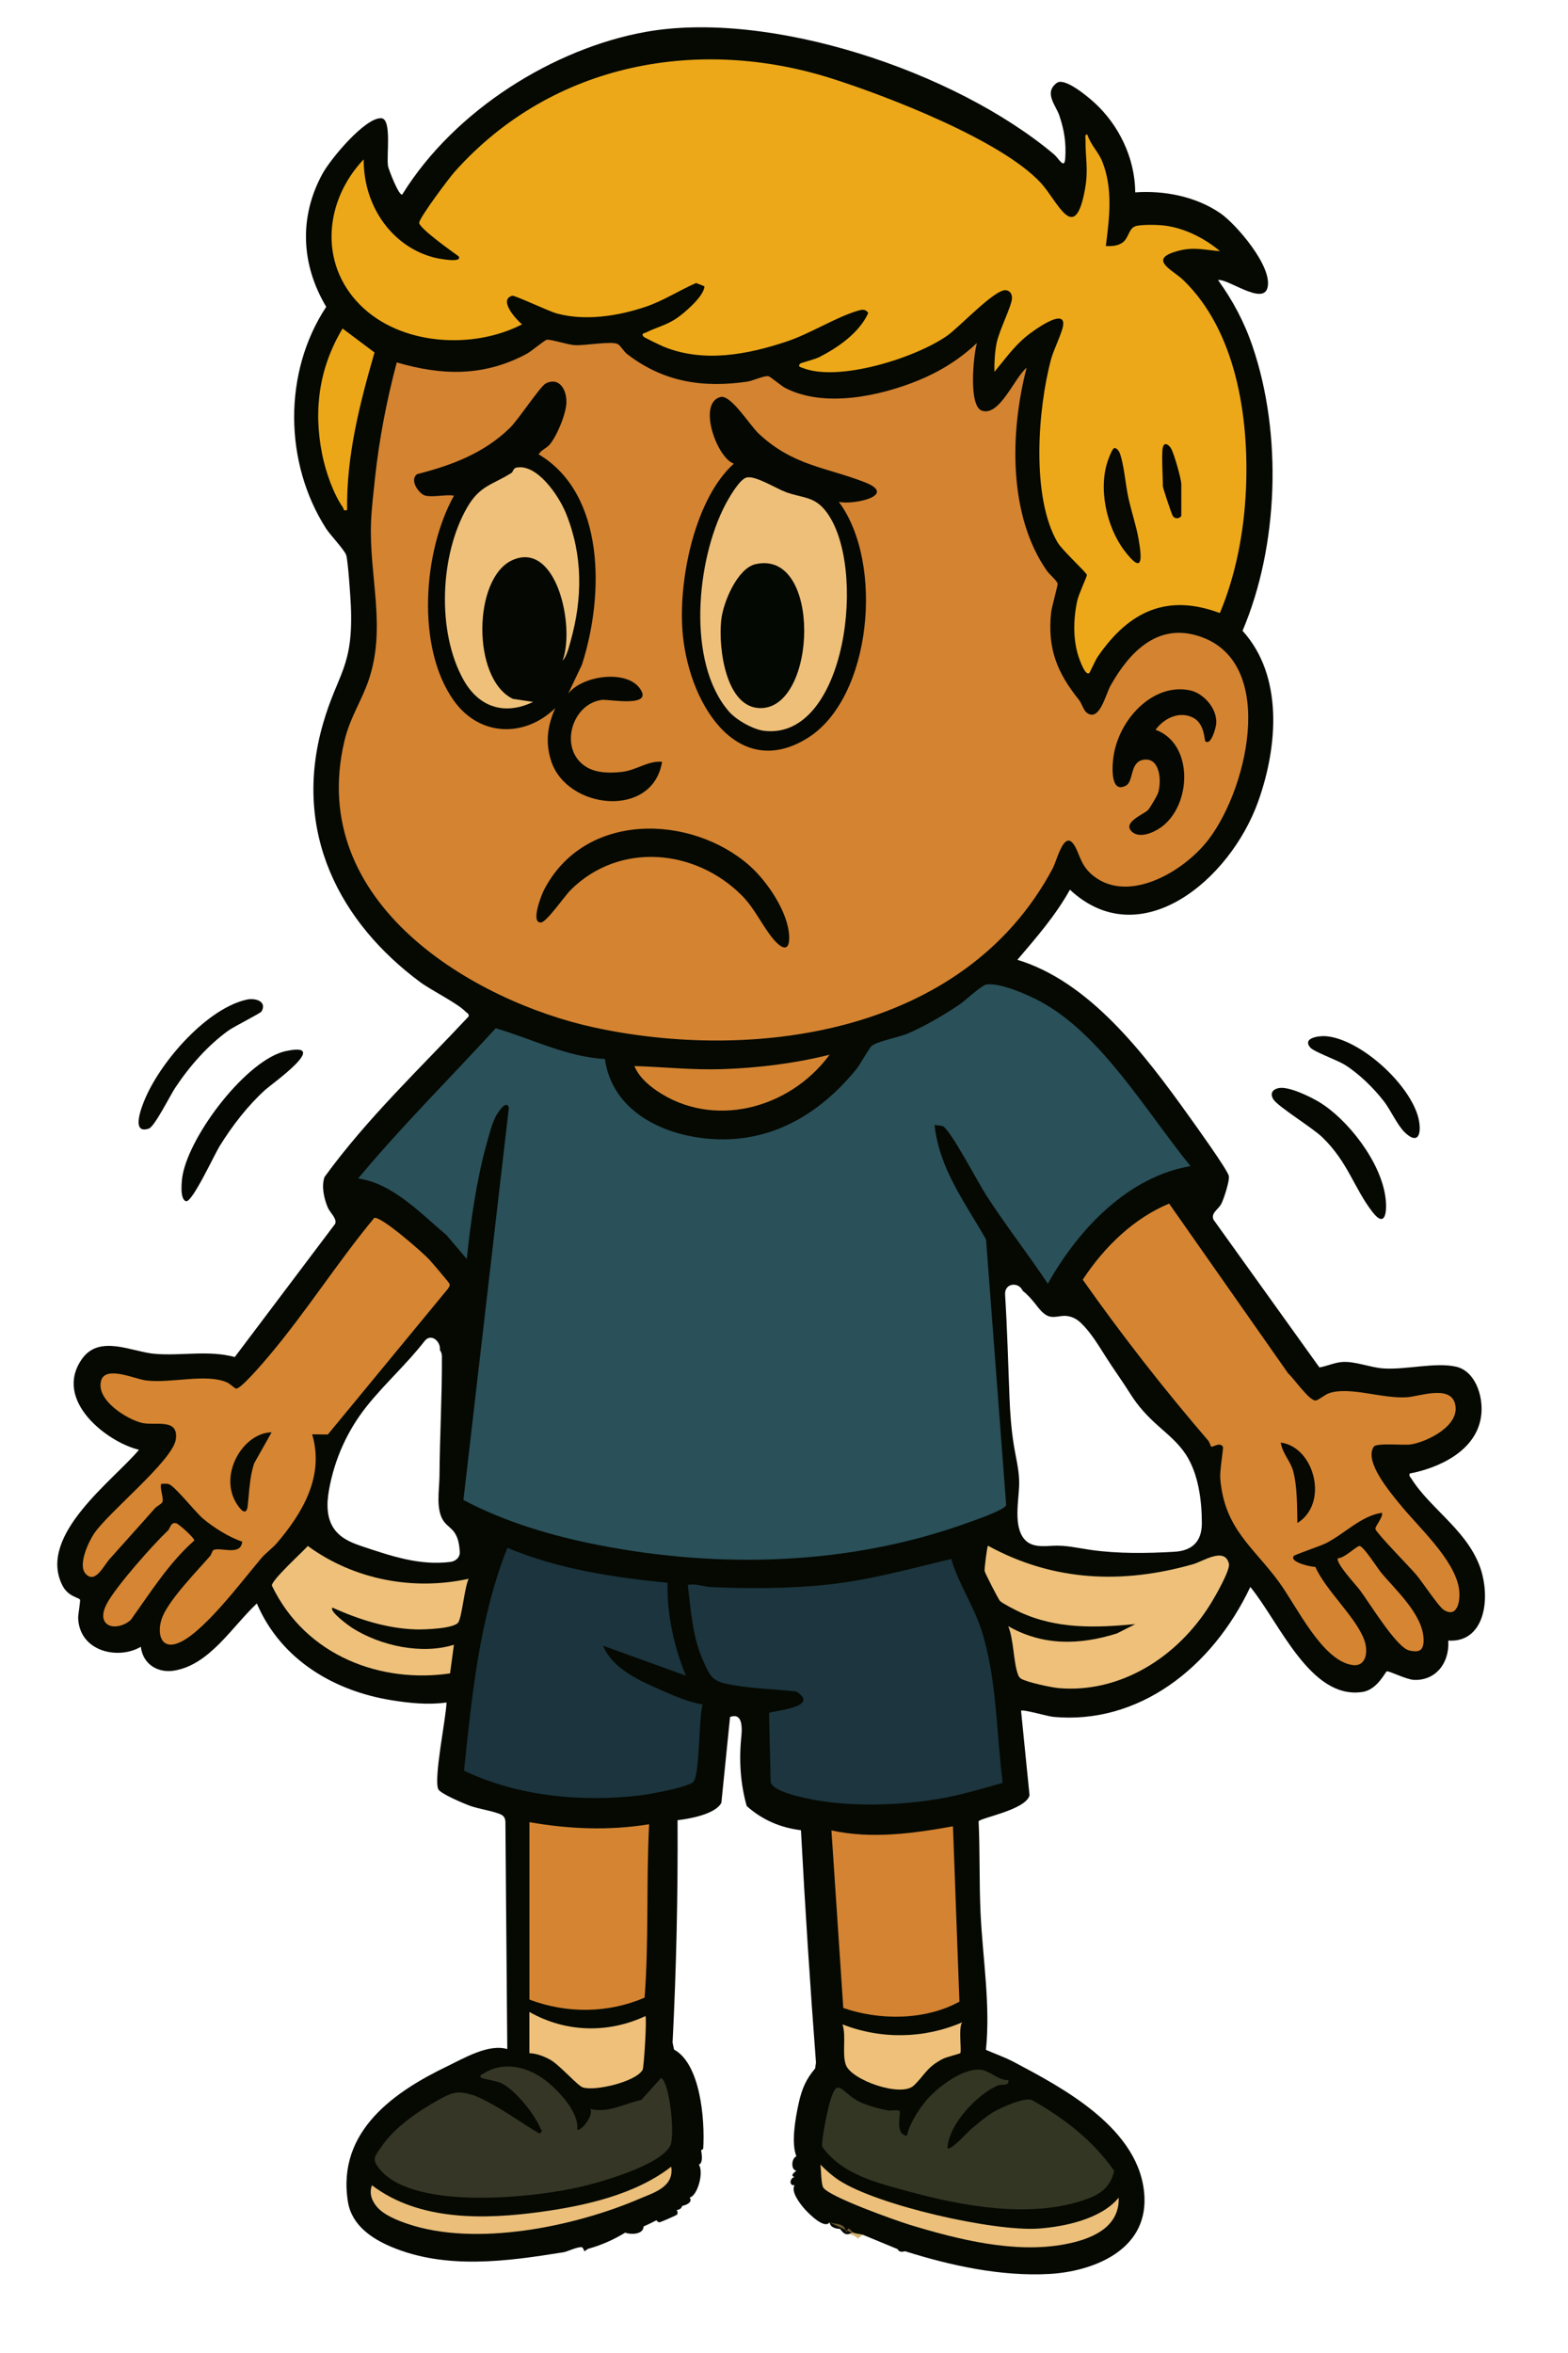 <?xml version="1.0" encoding="UTF-8"?>
<svg id="Layer_1" xmlns="http://www.w3.org/2000/svg" version="1.1" viewBox="0 0 1024 1536">
  <!-- Generator: Adobe Illustrator 29.5.1, SVG Export Plug-In . SVG Version: 2.1.0 Build 141)  -->
  <defs>
    <style>
      .st0 {
        fill: #eebf79;
      }

      .st1 {
        fill: #040802;
      }

      .st2 {
        fill: #060902;
      }

      .st3 {
        fill: #343624;
      }

      .st4 {
        fill: #d58533;
      }

      .st5 {
        fill: #eec07a;
      }

      .st6 {
        fill: #353625;
      }

      .st7 {
        fill: #eec079;
      }

      .st8 {
        fill: #856e42;
      }

      .st9 {
        fill: #d58532;
      }

      .st10 {
        fill: #d48431;
      }

      .st11 {
        fill: #070902;
      }

      .st12 {
        fill: #1c353e;
      }

      .st13 {
        fill: #1b343d;
      }

      .st14 {
        fill: #eca819;
      }

      .st15 {
        fill: #d68532;
      }

      .st16 {
        fill: #d48331;
      }

      .st17 {
        fill: #ebbe79;
      }

      .st18 {
        fill: #6a5735;
      }

      .st19 {
        fill: #070802;
      }

      .st20 {
        fill: #f5dc8f;
      }

      .st21 {
        fill: #eba718;
      }

      .st22 {
        fill: #050902;
      }

      .st23 {
        fill: #d48332;
      }

      .st24 {
        fill: #b39760;
      }

      .st25 {
        fill: #d58432;
      }

      .st26 {
        fill: #070a03;
      }

      .st27 {
        fill: #ecbf7a;
      }

      .st28 {
        fill: #060702;
      }

      .st29 {
        fill: #d0b572;
      }

      .st30 {
        fill: #d68533;
      }

      .st31 {
        fill: #2a5059;
      }

      .st32 {
        fill: #050802;
      }
    </style>
  </defs>
  <path class="st22" d="M968.07,1027.92c-6.87-27.18-33.76-42.33-46.29-62.64-.7-1.14-1.68-1.33-1.18-3.38,18.53-3.5,44.28-14.63,46.78-38.54,1.31-12.55-4.22-28.38-16.39-31.19-13.55-3.12-33.13,2.2-47.88,1.09-8.37-.62-18.3-4.74-26.39-4.19-5.32.36-9.95,2.73-15.06,3.57l-69.17-96.45c-1.89-4.38,3.1-6.52,5.12-10.38,1.59-3.04,5.54-15.2,4.89-18.17-.91-4.13-22.15-33.61-26.28-39.36-29.34-41.02-64.93-87.52-111.81-101.73,12.3-14.45,24.81-28.67,34.31-45.77,45.83,42.72,104.53-6.06,122.94-57.56,12.92-36.13,16.44-82.16-10.21-111.44,23.52-55.31,26.08-128.25,6.59-185.54-5.53-16.27-12.88-29.9-22.56-43.42,6.3-1.1,29.18,16.58,32.24,5.1,3.68-13.78-20.65-41.75-30.64-48.64-16.13-11.12-36.93-15.04-55.72-13.7-.12-22.79-11.05-44.32-26.55-58.47-4.63-4.23-19.57-16.75-24.63-13-8.67,6.41-.66,14.61,1.61,21.26,3.22,9.47,4.55,17.78,3.87,28-.51,7.61-4.28-.05-7.31-2.6C623.16,45.96,501.95,6.21,421.22,20.9c-59.2,10.77-124.07,50.49-158.49,106.03-2.06,1.55-8.96-16.36-9.32-18.5-1.14-6.85,2.63-30.89-4.44-31.26-10.47-.53-33.05,26.46-38.45,36.39-15.41,28.33-13.84,59.35,2.53,86.74-28.2,42.61-27.61,101.76-.13,144.69,2.71,4.22,12.31,14.26,13.22,17.52,1.19,4.35,2.73,27,2.99,33.01,1.73,40.06-8.61,43.81-18.14,76.78-20.6,71.35,11.5,130.33,63.4,168.8,7.35,5.44,24.53,13.86,29.66,19.31.88.93,2.42,1.19,1.98,3.14-31.98,34.17-66.13,66.34-94.08,104.75-2.18,6.03-.32,14.18,2.08,19.88,1.49,3.51,6.15,7.18,4.86,10.69l-65.58,87c-17.08-4.7-35.01-.62-52.29-2.11-14.98-1.29-36.1-12.85-47.52,3.39-18.99,27.03,16.61,54.35,37.27,59.24-16.52,19.85-66.49,55.73-50.09,88.42,3.7,7.38,10.37,7.88,11.5,9.33.6.77-1.31,9.63-1.13,12.65,1.31,21.6,26.37,26.79,40.91,18.21,1.46,11.92,11.7,17.22,21.71,15.57,23.15-3.81,37.49-28.21,54.05-43.85,16.19,37.75,51.72,57.22,87.41,63.07,12.1,1.98,24.4,3.26,36.48,1.58-.32,10.32-8.49,49.45-5.41,56.56,1.27,2.94,16.74,9.39,20.43,10.77,5.69,2.14,16.94,3.73,21.03,6.07,1.46.83,2.19,2.26,2.39,4.04l1.23,148.78c-12.27-3.56-28.05,5.84-39.66,11.46-32.45,15.69-71.98,41.41-64.41,88.26,2.51,15.53,15.98,24.13,28,29.25,35.9,15.26,76.03,9.58,112.76,3.68,2.69-.43,8.74-3.53,11.88-3.33.99.07,1.44,2.44,1.95,2.67l2.12-1.54c8.54-2.34,16.66-5.89,24.34-10.59,3.05,1.21,11.82,1.6,12.03-4.04,2.28-1.01,6.29-2.9,8.42-4.04.59.85,1.35,1.48,2.25,1.25.64-.16,11.08-4.5,11.34-5.13.43-1,.17-1.99-.36-2.86,1.85-.11,3.05-1,3.61-2.69,2.63-.42,7.05-2.44,4.81-5.39,5.26-1.23,9.4-16.65,6.01-21.55,2-.57,2.49-3.68,1.5-9.36.76-.38,1.36-.77,1.38-1.2,1.15-19.16-1.9-55.19-19.07-64.52l-.95-4.55c2.44-47.88,3.52-96.26,3.26-145.18,7.42-.82,24.76-3.81,28.61-11.37l5.66-56c5.93-2.18,8.39,1.97,7.41,12.43-1.71,16.13-.55,31.36,3.46,45.67,9.86,8.85,21.67,14.13,35.44,15.82,2.71,50.97,5.98,101.53,9.81,151.65l-.55,3.88c-5.9,6.94-8.65,13.22-10.74,22.68-2.26,10.21-4.99,26.23-1.49,34.65-3.27,1.27-3.81,8.82,0,9.43-3.04,2.2-3.44,3.54-1.2,4.04-3.39,1.01-3.63,5.89,0,5.39-2.66,4.24,3.72,12.38,6.82,15.81,3.14,3.47,12.87,13,16.03,8.43.43,2.68,2.71,4.11,6.81,4.28,3.04,3.92,4.12,4.26,8.83,2.45,2.27,3.19,2.92,3.51,6.01,1.35l22.85,9.43c.61,1.63,2.21,2.07,4.81,1.35,29.85,9.41,62.76,16.62,94.49,14.83,26.18-1.48,63.61-14.13,61.83-50.49-2.18-44.47-54.18-71.34-85.15-87.81-5.9-3.14-12.28-5.31-18.34-7.97,3.02-30.07-2.21-60-3.56-90.01-.88-19.57-.31-39.51-1.24-59.11.48-2.26,30.62-7.34,33.26-17.01l-5.54-55.24c1.36-1.06,17.49,3.68,21.07,4,55.37,5.14,103.44-31.61,128.66-84.8,19.09,23.22,39.21,73.73,73.25,68.53,9.89-1.51,14.89-13.28,15.9-13.45,1.8-.31,12.68,5.39,17.86,5.58,13.51.5,23.15-10.33,22.26-25.67,22.02,1.41,27.23-23.27,22.22-43.05l.06.03ZM294.28,1019.58c-20.04,2.52-38.26-3.65-57.22-9.97-6.61-2.2-13.58-4.78-18.27-10.77-5.72-7.31-5.54-17.28-3.92-26.31,3.68-20.5,12.27-39.05,24.65-54.57,11.91-14.92,26.02-27.41,37.75-42.53,4.19-5.4,10.67.13,10.01,5.9.81,1.05,1.32,2.45,1.32,4.23.11,25.99-1.41,51.85-1.59,77.83-.06,9.14-2.73,22.57,3.11,30.11,2.07,2.68,4.94,4.22,6.83,7.11,2.39,3.68,2.99,7.8,3.32,12.24.29,3.95-2.99,6.36-6.01,6.73h.01ZM767.05,1012.97c-17.96,1.04-37.03,1.32-54.88-1.24-8.29-1.19-16.4-3.19-24.81-2.68-5.88.36-13.42,1.1-18.05-3.93-7.88-8.57-3.85-25.98-3.72-36.7.1-8.7-2.35-17.52-3.66-26.06-1.55-10.09-2.29-20.12-2.68-30.34-.87-22.31-1.48-44.64-2.86-66.92-.48-7.68,8.91-8.5,11.42-2.59,2.89,2.33,5.41,5.04,7.83,8.04,2.67,3.31,5.54,7.61,9.58,8.78,3.43,1,7.07-.51,10.56-.34,3.79.19,7.1,1.76,9.97,4.47,6.54,6.17,11.56,14.65,16.49,22.4,5.18,8.13,10.84,15.89,15.96,24.07,5.2,8.28,11.12,14.56,18.16,20.85,6.46,5.76,13.25,11.26,18.15,18.81,8.07,12.44,10.37,29.71,10.37,44.79,0,12.69-7.17,17.97-17.85,18.58h.01Z"/>
  <path class="st32" d="M186.68,686.14c30.21-6.48-9.5,21.68-13.48,25.29-11.34,10.28-21.42,23.28-29.75,36.71-3.46,5.56-17.94,37.01-21.95,35.98-4.28-1.09-2.9-13.56-2.2-17.24,5.24-27.26,42.39-75.4,67.38-80.75h0Z"/>
  <path class="st22" d="M834.92,710.3c6.45-1.39,20.41,5.43,26.36,8.97,18.41,10.95,40.8,39.12,43.58,62.96,1.06,9.08-.24,19.49-8.27,9.28-12.24-15.54-16.07-32.75-33.07-49.15-6.64-6.4-29.04-20-31.98-24.79-2.38-3.88-.36-6.45,3.39-7.26h-.01Z"/>
  <path class="st2" d="M161.44,652.47c5.15-1.09,13.13,1.1,9.38,7.78-.66,1.17-17.86,9.79-21.45,12.35-13.47,9.59-25.53,23.27-35,37.57-3.38,5.09-13.37,25.29-17.2,26.57-12,4.03-4.61-14.5-2.2-20.01,11.04-25.36,41.06-58.88,66.48-64.26h-.01Z"/>
  <path class="st32" d="M917.42,739.21c-4.86-4.65-9.26-14.65-13.69-20.36-6.82-8.79-16.5-18.19-25.62-23.84-4.92-3.04-20.14-8.47-22.45-11.22-5.44-6.48,6.24-7.72,10.2-7.39,21.17,1.74,51.09,27.85,59.23,49.52,3.79,10.07,3.04,23.55-7.67,13.29Z"/>
  <path class="st8" d="M563.43,1458.82"/>
  <path class="st8" d="M586.28,1468.25c1.36.47,3.17.83,4.81,1.35"/>
  <path class="st18" d="M541.78,1450.74c4.15,1.43,10.15.08,10.84,6.72l1.2-2.68c.63-.58,2.86,2.37,3.6,2.69-2.12.23-.78,1.06,4,2.52"/>
  <path class="st16" d="M637.98,223.89c-2.31,8.28-5.6,41.18,3.26,44.2,11.55,3.93,21.24-21.52,29.21-28.04-10.98,42.23-11.98,96.56,13.28,132.61,1.52,2.17,6.64,6.53,6.94,8.31.23,1.31-3.84,15.14-4.25,19.04-2.49,24.29,4.5,39.73,18.24,56.93,1.64,2.05,3.05,6.69,4.79,8.09,8.49,6.92,12.5-11.58,15.81-17.48,12.37-22.01,29.93-39.47,54.66-33.16,54.5,13.95,36.09,98.23,9.55,133.34-16.6,21.94-54.68,43.69-77.5,22.22-7.02-6.6-7.31-14.64-11.39-19.55-6.06-7.3-10.39,11.39-13.08,16.46-58.45,109.74-197.76,126.05-299.91,103.75-76.76-16.77-187.85-80.12-162.69-186.79,3.64-15.47,11.27-26.19,15.93-40.06,11.67-34.66,0-67.83,1.5-103.36.36-8.63,1.61-19.37,2.55-28.12,2.73-25.63,7.66-51.03,14.23-75.7,29.61,8.69,57.06,9.36,85.05-5.71,2.75-1.48,11.55-8.92,13-9.09,2.71-.34,13.53,3.22,18,3.51,6.87.46,24.06-2.84,28.29-.7,1.68.86,3.98,4.94,6.15,6.59,24.08,18.48,49.75,22.06,78.36,17.97,3.73-.54,10.34-3.82,13.63-3.6,1.46.11,8.36,6.21,11.05,7.61,25.46,13.28,61.9,5.53,87.49-5,13.69-5.64,26.81-13.71,37.85-24.27h0Z"/>
  <path class="st31" d="M777.49,761.21c-39.96,6.84-72.35,39.71-93.2,76.75-13-19.42-27.34-37.82-40.06-57.46-5.4-8.34-22.85-41.76-28.23-45.18-1.21-.77-4.14-.51-5.66-1.02,3.01,28.86,20.28,51.23,33.61,74.8l13.14,173.43c-.93,3.21-21.49,10.21-25.69,11.72-76.76,27.59-161.07,29.83-240.2,14.4-30.01-5.86-61.09-14.92-88.55-29.48l29.67-256.09c-1.55-5.7-7.32,3.29-8.71,5.97-2.36,4.57-4.39,12.47-5.84,17.7-6.59,23.7-10.39,50.47-12.93,75.09l-13.2-15.5c-17.27-14.64-35.5-33.98-57.74-37.03,28.59-34.39,59.85-65.27,89.84-98.09,23.64,6.9,46.59,18.85,71.27,20.05,4.56,31.66,32.83,46.53,58.57,50.91,41.63,7.07,77.58-9.82,105.65-44.2,2.68-3.29,8.3-13.83,10.28-15.42,3.37-2.69,17.87-5.62,23.1-7.8,10.52-4.39,24.02-12.31,33.71-18.81,4.34-2.92,14.73-13.01,18.26-13.35,9.21-.88,26.18,6.5,34.72,11.1,39.99,21.48,69.01,71.64,98.18,107.53h.01Z"/>
  <path class="st14" d="M679.66,119.32c11.11,11.97,22.25,41.44,28.96,3.88,2.29-12.81.14-20.32.29-31.93.02-1.52-.7-3.74,1.23-3.38,2.13,6.8,7.31,11.31,9.86,17.91,6.88,17.72,4.51,36.33,2.18,54.8,3.63.2,7.53.01,10.74-2.13,4.21-2.81,4.1-9.16,8.44-10.75,3.36-1.24,13.63-1,17.56-.65,13.24,1.19,27.35,8,37.83,16.89-9.77-.71-16.76-2.9-26.75-.35-21.31,5.45-4.38,12.34,2.72,19.18,34.27,32.99,43.21,88.95,40.93,137.43-1.29,27.31-6.61,55.23-17.01,79.98-33.58-12.59-58.83-2.06-79.76,28.5-1.49,2.18-5.09,10.3-5.53,10.65-2.39,1.86-5.52-6.72-6.21-8.51-4.59-11.93-4.31-26.21-1.64-38.68.9-4.2,6.39-15.89,6.33-16.79-.1-1.51-16.05-16.03-19.15-21.26-17.34-29.47-12.99-87.15-4.23-119.74,1.61-6.01,7.41-17.53,7.88-22.27,1.14-11.61-20.42,4.5-23.75,7.19-8.41,6.81-14.17,15.08-21.15,23.45-.16-5.86.26-12.93,1.4-18.64,1.67-8.48,9.78-24.04,10.05-29.28.16-3.02-1.48-5.28-4.22-5.39-7.41-.3-30.07,24.07-37.99,29.64-20.85,14.67-71.12,30.42-94.44,21.13-1.25-.5-3.55-.82-1.67-2.83.47-.5,9.71-2.84,12.46-4.24,11.88-6.09,25.94-15.54,32.01-28.77-1.92-3-4.44-2.22-7.23-1.39-14.28,4.32-30.64,14.81-45.94,19.93-25.9,8.66-54.5,14.06-80.61,3.35-1.67-.69-12.42-5.86-12.92-6.44-1.95-2.29.6-2.26,1.68-2.8,6.42-3.25,12.95-4.62,19.59-9.04,4.86-3.23,18.32-14.57,18.44-21.09l-5.46-2.13c-11.11,4.85-21.55,11.72-33.05,15.55-18.17,6.09-39.45,9.37-57.99,4.31-5-1.36-27.47-11.97-28.96-11.55-9.51,2.61,2.97,15.99,6.36,18.67-31.71,16.43-79.17,14.1-105.84-12.75-27.16-27.34-22.99-68.21,2.41-94.96-.16,31.49,19.46,57.67,46.65,64.26,1.55.38,18.38,3.77,15.32-.98-3.63-2.64-26.19-18.58-25.71-21.96.55-3.87,19.52-29.14,23.23-33.3,64.41-72.05,160.51-87.9,245.72-60.93,35.87,11.35,110.92,40.17,136.93,68.2h.01Z"/>
  <path class="st25" d="M913.89,981.52c11.53,14.53,35.9,36.12,38.89,55.42,1.25,8.07-1.06,19.72-9.99,13.9-3.46-2.26-14.08-18.42-17.96-22.97-4.27-5.04-25.22-26.29-26.55-29.61-.66-1.64,5.08-7.7,4.28-10.76-13.73,1.99-24.1,13.56-36.85,20-3.57,1.8-20.19,7.3-20.87,8.28-2.85,4.16,12.25,7.26,14.14,7.06,6.93,15.47,25.96,32.2,31.79,47.22,3.04,7.85,1.59,18.25-7.72,16.82-19.7-3.02-36.08-38.14-47.85-54.23-16.7-22.84-35.63-34.64-38.3-67.52-.42-5.2,2.25-19.88,1.72-20.74-2.09-3.34-6.78.66-7.71-.09-.3-.24-.89-2.76-1.91-3.95-28.73-33.38-56.28-68.64-81.91-104.99,14.29-21.76,33.65-40.23,56.43-49.67l77.76,110.89c3.69,3.16,14.08,18.45,18.1,17.59,2.21-.47,5.88-3.88,8.86-4.82,13.72-4.35,34.31,3.82,50.56,2.75,8.19-.54,27.95-8.08,31.36,4,4.14,14.67-18.98,25.45-29.08,26.84-4.62.63-22.15-1.21-23.94,1.47-6.55,9.79,11.28,30.27,16.76,37.18v-.04Z"/>
  <path class="st12" d="M654.79,1163.84c-14.17,3.99-28.32,8.26-42.83,10.63-28.15,4.61-63.9,5.36-91.64-2.05-4.04-1.08-16.28-4.39-17.03-9.2l-1.06-44.99c1.02-1.35,34.65-3.58,17.69-14.06-14.78-1.63-31.41-1.87-45.93-5.1-9.09-2.02-10.6-5.59-14.64-14.58-7.14-15.88-8.11-32.58-10.16-49.88,5.16-1.08,10.16,1.16,14.98,1.39,24.11,1.13,50.55,1.01,74.6-1.41,28.29-2.86,54.83-10.37,82.45-16.93,4.79,16.4,14.54,30.3,19.77,46.58,10.04,31.3,9.69,66.9,13.81,99.59l-.02.03Z"/>
  <path class="st15" d="M280.39,822.3c1.65,1.75,12.7,14.69,13.1,15.66.55,1.35-.29,2.09-.81,3.14l-78.58,95.32-10.25-.11c8.2,27.54-6.61,51.66-22.81,70.73-3.04,3.58-7.36,6.59-10.28,10.01-12.46,14.58-39.6,51.26-55.87,56.01-11,3.22-12.42-8.94-8.69-17.86,4.88-11.66,22.5-29.69,30.98-39.43.9-1.04,1.52-3.43,2-3.76,4.04-2.65,18.17,4.28,18.99-5.67-8.21-2.6-18.85-9.27-25.65-15.06-4.82-4.11-18.17-20.91-22.1-22.38-1.62-.61-3.48-.27-5.16-.28-1.07,3.31,2.01,9.72.66,12.11-.6,1.08-3.54,2.46-4.91,4.03-9.74,11.1-19.69,21.95-29.46,32.99-4,4.52-9.45,16.48-15.69,9.52-5.12-5.71,1.94-20.78,5.6-26.21,9.54-14.1,51.42-47.7,53.36-61.48,1.95-13.9-12.92-8.86-21.65-10.63-9.28-1.87-30.81-14.71-27.12-27.72,2.84-9.99,22.12-1.02,29.13-.12,16.31,2.11,39.24-4.71,53,1.27,2.02.88,4.99,3.91,6,4.08,2.95.51,18.42-17.72,21.44-21.32,24.2-28.64,44.81-61.19,68.78-90.11,4.5-1.25,31.4,22.36,36.01,27.26h0Z"/>
  <path class="st13" d="M435.95,1033.26c-.41,20.91,4.22,41.72,12.01,60.6l-54.09-19.54c6.3,15.33,24.32,22.97,37.86,28.98,8.76,3.88,17.74,7.64,27.08,9.41-2.51,8.55-1.72,45.95-6.03,50.49-3.34,3.51-28.47,8.04-34.27,8.75-38.16,4.62-80.19.79-115.46-16.07,5.14-49.42,10.1-99.66,28.3-145.51,33.36,14.06,69.26,19.26,104.62,22.88h-.01Z"/>
  <path class="st3" d="M658.45,1357.83c.9,4.27-4.06,2.34-7.01,3.6-12.62,5.36-31.98,24.97-32.68,40.83,1.83,2.15,13.43-10.79,15.73-12.67,4.03-3.31,9.27-7.84,13.54-10.42,5.35-3.25,20.55-10.17,25.83-8.35,20.64,11.76,39.28,25.71,53.76,46.23-2.56,11.72-10.57,16.07-20.14,19.26-35.41,11.81-79.18,3.82-114.49-5.87-19.59-5.37-43.26-10.88-56.01-29.13-.7-3.84,2.95-21.28,4.16-26.01,5.77-22.44,7.49-9.1,20.77-2.99,5.36,2.46,12.41,4.3,18.15,5.39,1.4.27,6.81-.71,7.41.35,1.05,1.82-3.4,15.2,4.8,16.15,1.68-7.77,7.22-16.35,12-22.26,7.52-9.28,24-21.57,35.48-20.9,6.88.4,11.85,7.15,18.69,6.8h.01Z"/>
  <path class="st6" d="M377.02,1390.13c1.77,1.8,11.15-9.17,8.42-13.47,11.71,3,22.57-3.57,33.37-5.87l12.92-14.32c5.62,2.68,9.3,37.94,5.93,44.32-6.72,12.75-45.03,23.55-58.01,26.62-30.57,7.23-107.53,15.49-130.74-10.33-6.77-7.54-4.43-9.08.85-16.67,8.56-12.34,24.51-22.95,37.03-29.86,9.37-5.16,12.53-5.82,22.9-2.69,15.08,6.25,28.51,16.59,42.64,24.93,2.47-2.22,1.46-1.48.65-3.37-4.23-10.01-16.46-24.91-25.4-29.49-2.86-1.47-12.62-3-13.13-3.49-1.91-1.83.54-2.37,1.54-3,12.83-8.03,28.33-4.42,39.93,4.38,8.25,6.25,22.33,20.67,21.07,32.29h.04Z"/>
  <path class="st23" d="M622.34,1192.17l4.22,114.48c-22.42,12.32-52.31,12.31-75.85,4.11l-7.73-115.9c26.19,5.76,53.25,2.02,79.35-2.69h.01Z"/>
  <path class="st9" d="M345.75,1189.48c25.84,4.57,52.24,5.6,78.17,1.35-1.95,37.64-.11,75.62-2.95,113.18-23.96,10.37-50.94,10.45-75.21,1.29v-115.82h-.01Z"/>
  <path class="st7" d="M658.45,1061.54c22.75,13.02,46.89,12.32,70.97,4.74l11.99-6.07c-25.76,2.4-51.06,3.39-75.38-7.85-2.79-1.29-10.87-5.4-12.86-7.15-1.09-.97-9.91-18.33-10.15-19.66s1.58-16.04,2.19-16.52c43.01,23.51,88.15,25.1,134.01,12.04,6.61-1.89,20.58-11.49,23.34-.3,1,4.05-8.9,21.2-11.58,25.59-22.02,35.96-59.87,59.01-99.53,55.63-4.69-.4-20.96-3.85-24.57-6.15-1.3-.83-1.61-1.51-2.15-2.98-2.92-7.95-2.67-22.57-6.3-31.31h.02Z"/>
  <path class="st5" d="M306.05,1030.57c-2.72,6.02-4.25,23.86-6.61,28.27s-22.74,4.97-27.79,4.82c-18.88-.57-37.21-6.46-54.56-14.22-2.36,2.49,11.35,12.24,12.86,13.2,18.76,11.93,45.65,17.51,66.49,11.04l-2.53,18.69c-44.68,6.61-94.06-10.96-116.35-57.3-.31-3.61,20.06-21.96,23.45-25.88,30.53,22.3,69.37,29.25,105.05,21.41v-.03Z"/>
  <path class="st7" d="M345.75,1313.38c23.66,13.44,51.35,14.09,75.75,2.69,1.06,1.29-1,33.49-1.8,35-4.16,7.84-31.28,14.23-39.15,11.53-3.46-1.19-15.12-14.64-21.19-18.02-4.06-2.26-9.03-4.17-13.63-4.27v-26.93h.01Z"/>
  <path class="st10" d="M541.78,688.52c-26.57,35.97-76.65,48.33-112.95,23.45-5.72-3.92-11.7-9.18-14.52-16.07,19.07.59,38.01,2.67,57.21,2.03,23.43-.77,47.43-3.72,70.27-9.43h-.01Z"/>
  <path class="st21" d="M226.68,332.96c-2.78.78-1.98-.61-2.74-1.7-6.29-8.98-11.3-23.51-13.53-34.61-5.95-29.57-1.76-57.01,13.3-82.2l20.87,15.64c-9.62,33.28-18.44,67.54-17.89,102.88h0Z"/>
  <path class="st27" d="M730.58,1434.58c.67,20.59-19.84,27.49-34.8,30.37-32.87,6.33-69.96-2.99-101.84-12.69-8.44-2.57-53.19-18.41-56.38-24.4-1.31-2.46-1.32-11.42-1.78-14.83,3.87,3.82,7.48,7.16,11.99,10.13,25.22,16.55,101.42,33.67,130.5,31.61,16.55-1.17,40.82-6.09,52.31-20.19Z"/>
  <path class="st7" d="M628.37,1320.13c-2.63,3.23-.22,18.96-1.26,20.13-.42.48-8.84,2.41-11.59,3.85-10.67,5.58-11.56,10.52-18.8,17.33-8.33,7.84-40.86-3.61-44.34-13.57-2.6-7.45.4-18.34-2.18-26.4,25.13,9.88,53.41,9.41,78.16-1.33h.01Z"/>
  <path class="st17" d="M246.37,1440.83c-3.37-3.84-5.53-8.89-3.45-14.32,31.17,23.7,74.38,22.3,110.51,17.33,28.35-3.91,61.31-11.12,84.92-29.47,2.03,13.27-11.46,16.98-20.46,20.85-42.77,18.38-107.25,31.61-151.76,16.46-6.29-2.14-15.12-5.56-19.76-10.85h0Z"/>
  <path class="st30" d="M873.75,1017.17c4,.16,11.62-7.54,14-7.97s11.87,14.56,14.19,17.35c9.31,11.23,26.97,27.01,27.73,43.03.37,7.99-2.83,9.36-9.4,7.81-8.32-1.97-25.63-30.64-32.17-39.38-2.48-3.31-16.15-17.88-14.35-20.85h0Z"/>
  <path class="st4" d="M109.63,999.14c1.73-1.64,1.71-5.76,5.53-4.73,1.71.47,12.05,9.71,11.71,11.23-16.42,14.44-28.54,33.79-41.49,51.86-9.42,8.08-23.64,4.48-15.57-10.71,6.05-11.39,30.21-38.54,39.82-47.66h0Z"/>
  <path class="st29" d="M559.82,1461.49c1.17-1.98-9.18-3.49-2.41-4.01,1.95.83,4.46.71,6.01,1.35"/>
  <path class="st20" d="M586.28,1468.25l-.7,1.02"/>
  <path class="st24" d="M556.2,1460.17"/>
  <path class="st32" d="M277.81,323.55c-4.04-.97-10.82-10.13-5.34-14.07,21.91-5.58,43.56-13.44,60.7-30.34,5.59-5.51,19.7-27.16,23.44-28.95,8.23-3.96,13.28,3.41,13.3,12.08.01,7.65-6.23,22.34-10.91,27.9-2.15,2.56-5.7,3.62-7.22,6.42,43.43,25.82,42.96,91.79,28.24,137.36l-8.98,18.88c9.13-11.77,37.04-15.68,46.31-4.08,10.92,13.64-19.93,7.62-24.09,8.12-20.19,2.42-28.67,32.68-10.27,43.84,6.72,4.08,15.83,4.03,23.37,3.14,9.36-1.1,16.79-7.38,26.01-6.56-6.04,37.3-62.03,31.24-72.39-.43-4-12.26-2.43-23.14,2.62-34.6-19.87,19.28-49.2,18.77-66.11-4.74-24.91-34.65-20.22-97.7-.02-133.97-5.45-.89-13.63,1.21-18.64,0h-.02Z"/>
  <path class="st32" d="M547.79,327.6c29.87,40.05,21.38,128.26-20.42,154.21-46.64,28.94-78.78-24.23-81.78-71.42-2.19-34.44,8.79-85.35,33.65-107.72-11.11-3.76-23.97-39.66-8.68-43.5,6.77-1.7,19.07,18.44,24.97,23.94,22.49,21.01,43.76,21.79,69.13,31.67,22.21,8.66-7.64,15.04-16.85,12.82h-.01Z"/>
  <path class="st2" d="M489.57,565.16c10.91,9.62,25.13,29.82,25.8,45.9.46,10.99-5.18,8.11-10.28,2.03-7.2-8.57-12.15-19.99-20.41-28.32-30.58-30.87-80.2-35.27-111.84-3.97-4.17,4.13-15.69,20.95-19.46,21.35-7.1.74.1-17.72,1.76-20.97,26.54-51.79,96.25-49.69,134.43-16.03h.01Z"/>
  <path class="st32" d="M787.13,483.81c-.63-.58-.38-11.14-7.58-15.1-8.76-4.82-19.05-.28-24.91,7.69,23.81,8.51,23.97,45.83,5.9,61.83-4.92,4.36-15.43,9.66-21.03,4.94-7.3-6.14,7.62-11.64,10.2-14.38,1.37-1.47,6.15-9.59,6.66-11.39,2.32-7.92,1.03-21.95-8.31-21.57-10.57.42-7.41,14.07-12.66,16.96-11,6.02-9.07-14.75-7.89-20.97,4.62-24.39,26.96-46.34,50.04-41.07,8.29,1.9,17.37,11.55,16.73,21.47-.19,3.02-3.55,14.95-7.17,11.61h.01Z"/>
  <path class="st11" d="M727.61,292.57c1.68-.44,3.32,2.1,3.87,3.72,2.69,7.89,3.54,20.17,5.47,28.89,1.94,8.71,5.04,17.99,6.54,26.34,2.81,15.74,2.13,22.89-9.32,7.74-11.45-15.15-17.46-41.07-10.17-59.94.61-1.58,2.42-6.44,3.61-6.75h0Z"/>
  <path class="st28" d="M759.45,291.9c.9-3.51,3.75-1.76,5.3.79,1.9,3.11,6.72,19.97,6.72,23.45v20.2c0,1.63-3.45,3.07-5.44.7-.77-.93-6.59-18.5-6.59-19.55,0-5.64-1.02-21.61,0-25.59Z"/>
  <path class="st19" d="M847.26,994.21c-.2-10.46-.02-23.9-2.77-33.95-1.78-6.56-7.05-11.57-8.07-18.56,22.02,2.88,31.63,39.69,10.84,52.51h0Z"/>
  <path class="st26" d="M177.39,934.97l-11.39,20.23c-2.98,8.93-3.21,18.36-4.2,27.62-.82,7.74-5.24,2.25-7.8-2.13-10.88-18.67,4.76-45.28,23.39-45.72h0Z"/>
  <path class="st7" d="M367.41,431.28c8.25-22.15-3.88-78.54-32.77-65.64-25.81,11.54-26.67,77.53.29,90.57l13.22,1.99c-17.79,8.59-34.98,4.28-45.45-14.4-17.61-31.43-15.42-81.73,2.41-112.6,8.33-14.45,16.7-14.71,28.95-22.52,1-.63,1.06-3,3.17-3.43,13.39-2.71,27.62,18.09,32.41,29.92,11.06,27.3,10.9,55.44,2.92,83.68-1.03,3.66-2.59,9.93-5.15,12.4h0Z"/>
  <path class="st0" d="M476.06,464.48c-27.88-32.04-21.14-98.93-2.6-134.6,2.48-4.77,9.36-16.75,13.89-18.1,5.65-1.7,19.15,6.96,25.83,9.45,10.75,4,18.42,2.53,26.14,12.47,27.59,35.45,13.45,149.69-40.26,143.38-7.07-.83-18.05-6.9-23.02-12.61h.01Z"/>
  <path class="st1" d="M493.35,368.3c43.4-10.02,40.44,93.96,3.33,93.95-22.34,0-27.62-38.13-25.72-57.09,1.21-12.19,10.72-34.17,22.39-36.87h0Z"/>
</svg>